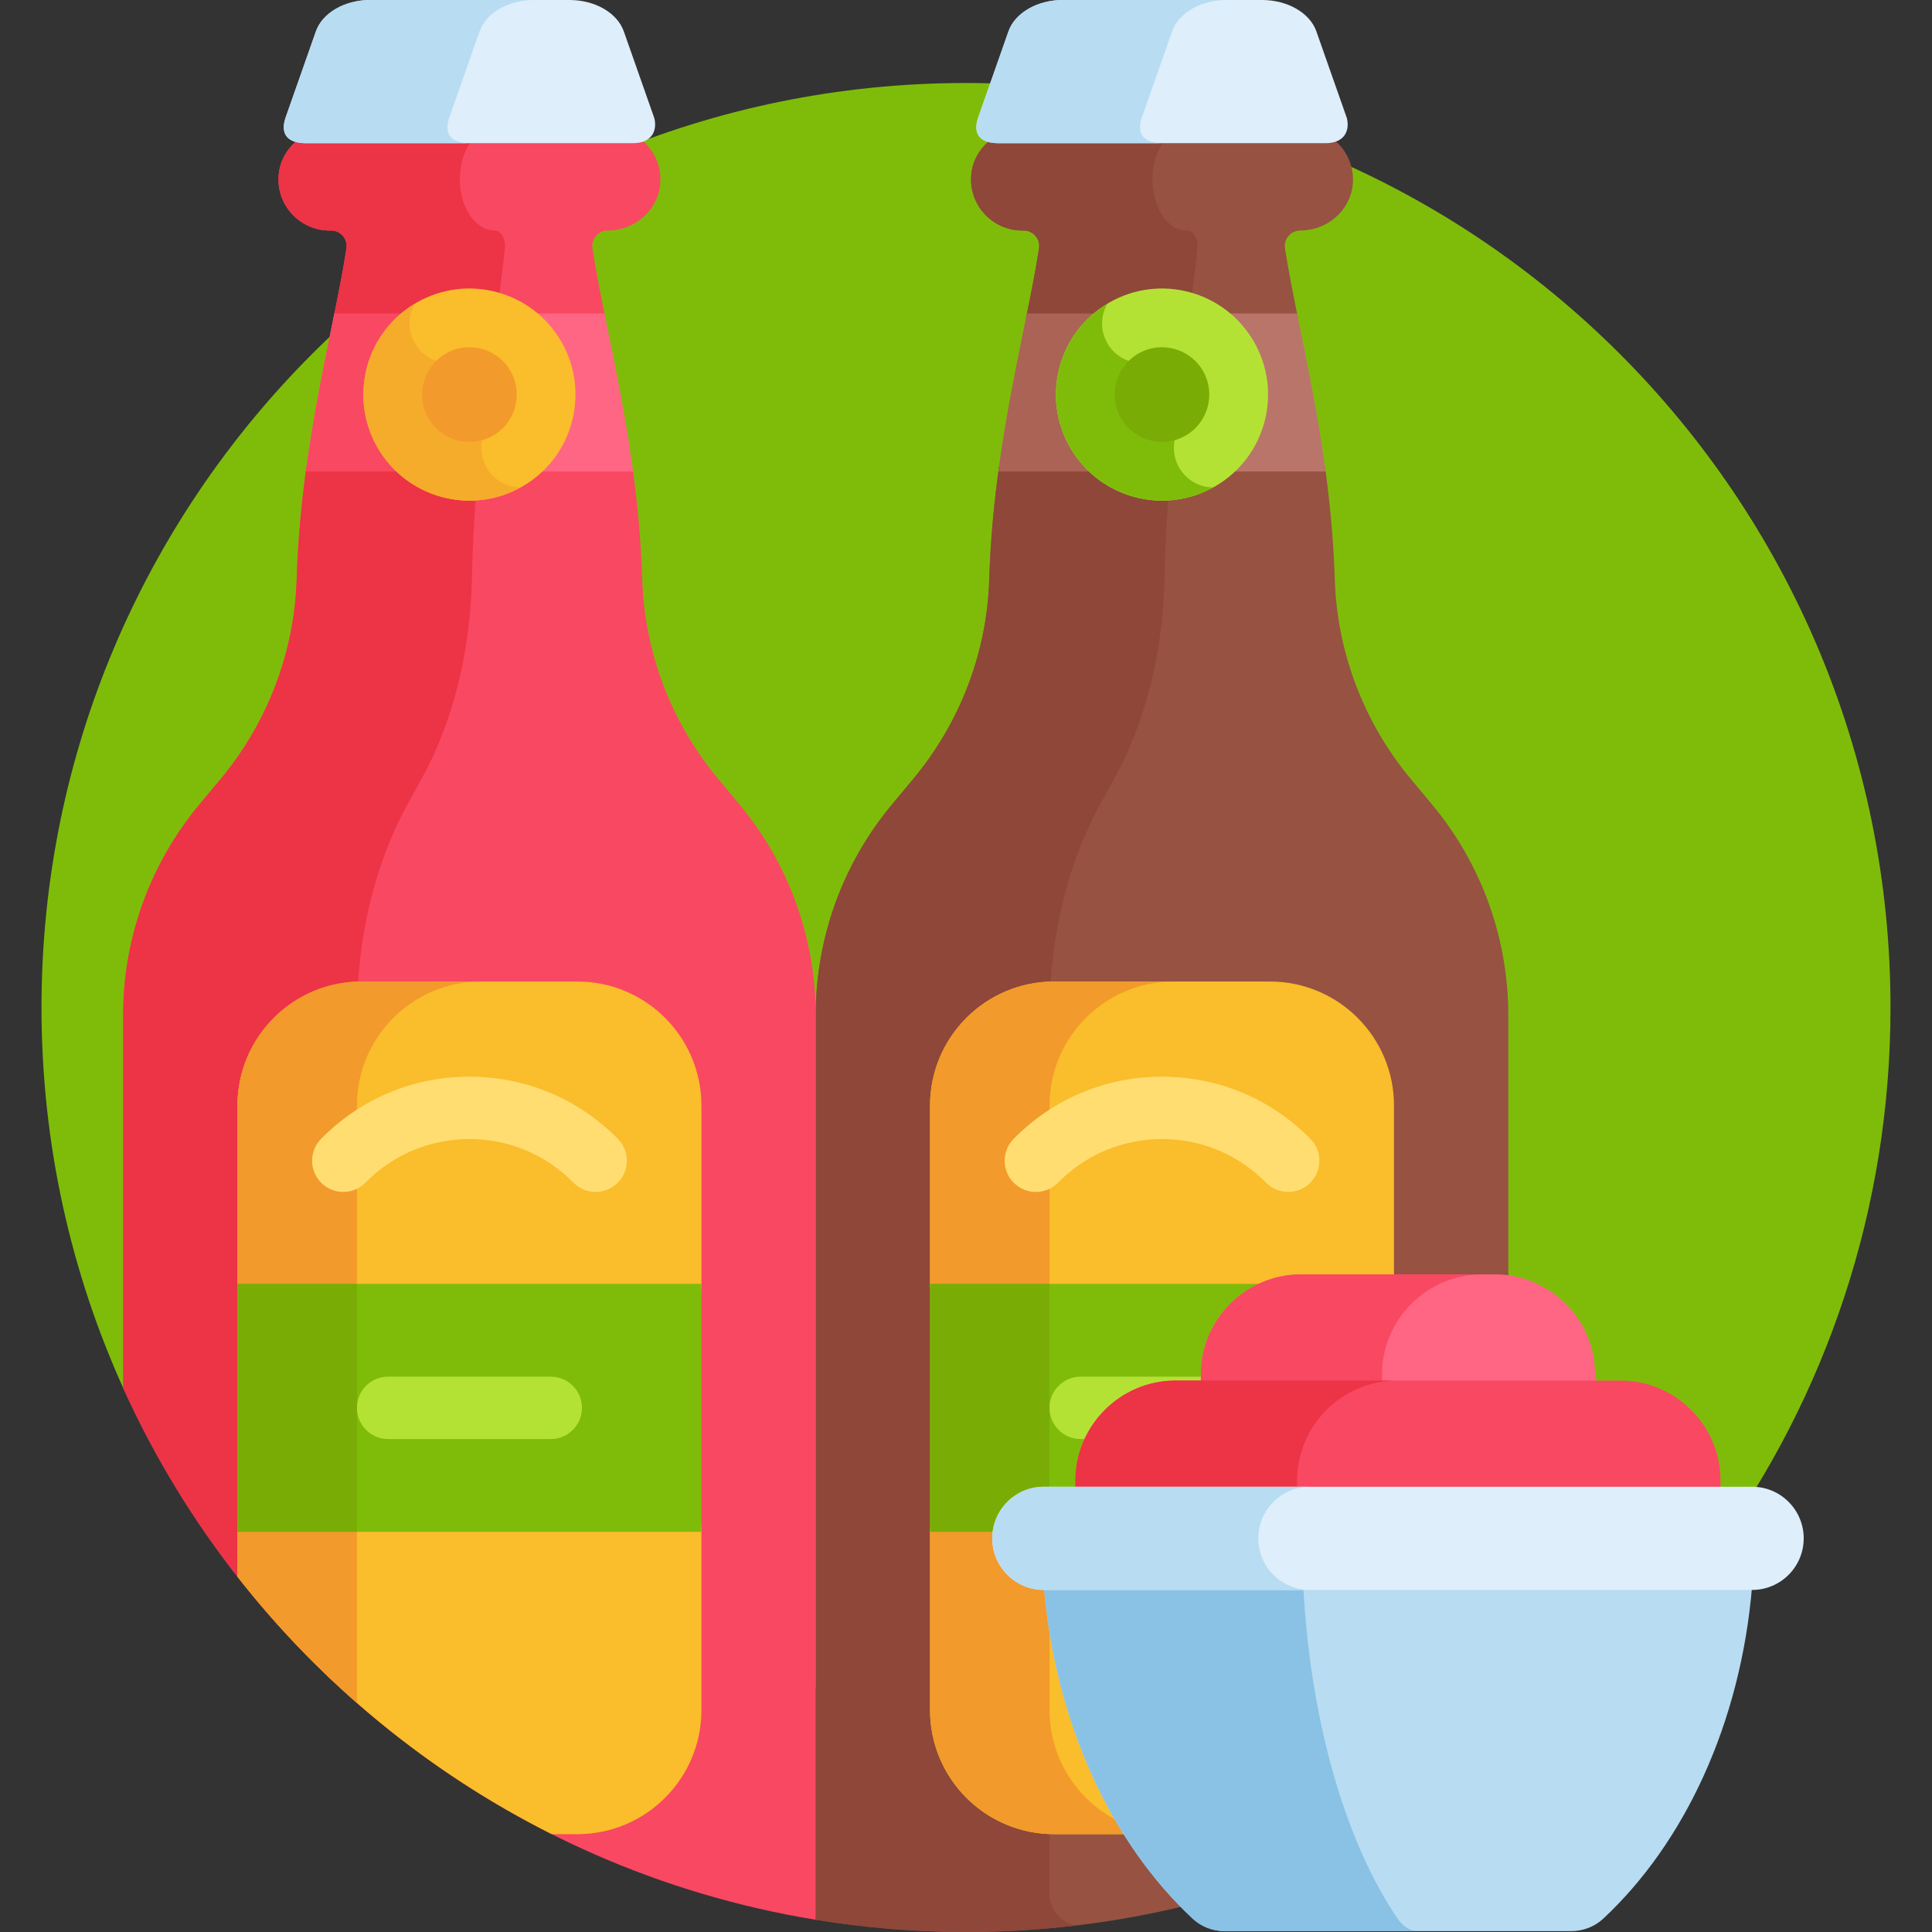 <?xml version="1.0" encoding="iso-8859-1"?>
<!-- Generator: Adobe Illustrator 21.0.0, SVG Export Plug-In . SVG Version: 6.00 Build 0)  -->
<svg version="1.1" id="Capa_1" xmlns="http://www.w3.org/2000/svg" xmlns:xlink="http://www.w3.org/1999/xlink" x="0px" y="0px"
	 viewBox="0 0 512 512" style="enable-background:new 0 0 512 512;" xml:space="preserve">
<rect x="0" y="0" width="512" height="512" fill="#333333" stroke="none"/>
<g>
	<path style="fill:#7FBC0A;" d="M256,21.997c-135.311,0-245.002,109.691-245.002,245.002c0,36.152,7.836,70.471,21.892,101.362
		l303.213,130.23c95.971-33.19,164.898-124.336,164.898-231.592C501.002,131.688,391.311,21.997,256,21.997z"/>
	<path style="fill:#975242;" d="M270.866,61.095h0.422c2.521,0,4.445,2.242,4.061,4.734c-0.885,5.744-2.112,11.942-3.464,18.582
		h72.122c-1.352-6.641-2.579-12.839-3.464-18.582c-0.384-2.492,1.539-4.734,4.061-4.734c7.033,0,13.204-5.189,13.89-12.188
		c0.789-8.042-5.58-14.881-13.468-14.881h-73.737c-7.032,0-13.204,5.188-13.891,12.187
		C256.609,54.254,262.978,61.095,270.866,61.095z"/>
	<path style="fill:#975242;" d="M373.88,206.439c-12.425-14.91-19.544-33.546-20.149-52.945c-0.329-10.556-1.308-20.499-2.6-29.87
		H264.76c-1.292,9.371-2.27,19.315-2.599,29.87c-0.605,19.399-7.724,38.035-20.149,52.945l-5.638,6.766
		c-13.05,15.661-20.196,35.401-20.196,55.786v238.45c0,0.444,0.012,0.886,0.034,1.325C229.163,510.882,242.45,512,256,512
		c53.694,0,103.343-17.286,143.715-46.577V268.992c0-20.385-7.147-40.125-20.196-55.786L373.88,206.439z"/>
	<path style="fill:#BA756A;" d="M343.737,83.075h-71.581c-2.506,12.364-5.494,26.325-7.575,41.885h86.731
		C349.231,109.399,346.243,95.438,343.737,83.075z"/>
	<path style="fill:#8E4739;" d="M314.638,61.095h-0.28c-5.226,0-9.445-6.841-8.922-14.882c0.455-6.999,4.543-12.187,9.202-12.187
		h-43.349c-7.032,0-13.204,5.188-13.891,12.187c-0.789,8.042,5.58,14.882,13.468,14.882h0.422c2.521,0,4.445,2.242,4.061,4.733
		c-0.885,5.744-2.112,11.942-3.464,18.582h43.147c0.896-6.641,1.708-12.839,2.295-18.582
		C317.582,63.337,316.308,61.095,314.638,61.095z"/>
	<path style="fill:#8E4739;" d="M264.76,123.624c-1.3,9.427-2.282,19.433-2.605,30.059c-0.588,19.336-7.759,37.895-20.143,52.757
		l-5.637,6.765c-13.05,15.661-20.197,35.402-20.197,55.787v238.45c0,0.444,0.011,0.886,0.034,1.325
		C229.163,510.882,242.45,512,256,512c9.894,0,19.649-0.591,29.236-1.732c-0.024-0.004-0.047-0.009-0.071-0.013
		c-4.082-0.735-7.024-4.331-7.027-8.478c-0.017-22.913-0.005-101.816-0.009-232.785c0-20.385,4.734-40.125,13.379-55.786
		l3.735-6.766c8.23-14.91,12.947-33.546,13.348-52.945c0.218-10.556,0.866-20.499,1.722-29.87H264.76z"/>
	<path style="fill:#AA6355;" d="M272.155,83.075c-2.506,12.364-5.494,26.325-7.575,41.885h45.613
		c1.378-15.561,3.358-29.521,5.018-41.885H272.155z"/>
	<g>
		<path style="fill:#FABD2B;" d="M369.425,341.512v-48.505c0-18.166-14.726-32.893-32.893-32.893H279.36
			c-18.166,0-32.893,14.727-32.893,32.893v48.505H369.425z"/>
		<path style="fill:#FABD2B;" d="M246.467,404.674v48.506c0,18.166,14.727,32.893,32.893,32.893h57.172
			c18.167,0,32.893-14.727,32.893-32.893v-48.506H246.467z"/>
	</g>
	<g>
		<path style="fill:#F29A2B;" d="M278.129,341.512v-48.505c0-18.166,14.727-32.893,32.893-32.893H279.36
			c-18.166,0-32.893,14.727-32.893,32.893v48.505H278.129z"/>
		<path style="fill:#F29A2B;" d="M278.129,453.18v-48.506h-31.662v48.506c0,18.166,14.727,32.893,32.893,32.893h31.662
			C292.856,486.073,278.129,471.346,278.129,453.18z"/>
	</g>
	<rect x="246.467" y="340.243" style="fill:#7FBC0A;" width="122.958" height="65.701"/>
	<rect x="246.467" y="340.243" style="fill:#79AD05;" width="31.662" height="65.701"/>
	<g>
		<path style="fill:#FFDD71;" d="M335.494,313.411c-7.328-7.449-17.111-11.551-27.547-11.551c-10.436,0-20.22,4.102-27.549,11.551
			c-3.201,3.255-8.436,3.297-11.69,0.096c-3.255-3.202-3.298-8.437-0.095-11.691c10.461-10.634,24.43-16.49,39.334-16.49
			c14.904,0,28.873,5.856,39.334,16.49c3.202,3.255,3.159,8.489-0.096,11.691C343.934,316.704,338.7,316.67,335.494,313.411z"/>
	</g>
	<g>
		<path style="fill:#B4E234;" d="M329.497,381.36h-43.102c-4.565,0-8.267-3.701-8.267-8.267s3.701-8.267,8.267-8.267h43.102
			c4.565,0,8.267,3.701,8.267,8.267S334.063,381.36,329.497,381.36z"/>
	</g>
	<path style="fill:#F94862;" d="M87.329,61.095h0.422c2.521,0,4.445,2.242,4.061,4.734c-0.885,5.744-2.112,11.942-3.464,18.582
		h72.122c-1.352-6.641-2.579-12.839-3.464-18.582c-0.384-2.492,1.54-4.734,4.061-4.734c7.033,0,13.204-5.189,13.89-12.188
		c0.789-8.042-5.58-14.881-13.468-14.881H87.752c-7.033,0-13.204,5.188-13.891,12.187C73.071,54.254,79.44,61.095,87.329,61.095z"/>
	<path style="fill:#F94862;" d="M190.343,206.439c-12.424-14.91-19.544-33.546-20.149-52.945
		c-0.329-10.556-1.307-20.499-2.599-29.87H81.223c-1.292,9.371-2.271,19.315-2.599,29.87c-0.605,19.399-7.724,38.035-20.149,52.945
		l-5.639,6.766c-13.05,15.661-20.196,35.401-20.196,55.786v98.831c33.188,73.406,101.503,127.515,183.505,140.933
		c0.022-0.435,0.033-0.873,0.033-1.314v-238.45c0-20.385-7.147-40.125-20.196-55.786L190.343,206.439z"/>
	<path style="fill:#FF6683;" d="M160.199,83.075H88.618c-2.506,12.364-5.494,26.325-7.575,41.885h86.731
		C165.693,109.399,162.705,95.438,160.199,83.075z"/>
	<path style="fill:#ED3346;" d="M131.495,84.41c0.896-6.641,1.709-12.839,2.295-18.583c0.254-2.492-1.02-4.733-2.69-4.733
		c-4.659,0-8.747-5.189-9.202-12.188c-0.522-8.039,3.693-14.875,8.916-14.881H87.752c-7.033,0-13.204,5.188-13.891,12.187
		c-0.789,8.042,5.58,14.882,13.468,14.882h0.422c2.521,0,4.445,2.242,4.061,4.733c-0.885,5.744-2.112,11.942-3.464,18.582h72.122
		l-0.001,0H131.495z"/>
	<g>
		<path style="fill:#ED3346;" d="M94.591,268.992c0-20.385,4.734-40.125,13.379-55.786l3.735-6.766
			c8.231-14.91,12.947-33.546,13.348-52.945c0.218-10.555,0.866-20.499,1.722-29.87H81.223c-1.292,9.371-2.271,19.314-2.599,29.87
			c-0.605,19.399-7.724,38.035-20.149,52.945l-5.639,6.766c-13.05,15.661-20.196,35.401-20.196,55.786v98.831
			c14.522,32.122,35.772,60.548,61.951,83.488V268.992z"/>
	</g>
	<path style="fill:#F94862;" d="M88.618,83.075c-2.506,12.364-5.494,26.325-7.575,41.885l45.613,0
		c1.379-15.561,3.357-29.521,5.018-41.885H88.618z"/>
	<g>
		<path style="fill:#FABD2B;" d="M185.888,341.653v-48.646c0-18.166-14.727-32.893-32.893-32.893H95.822
			c-18.166,0-32.893,14.727-32.893,32.893v48.646H185.888z"/>
		<path style="fill:#FABD2B;" d="M62.93,404.533v13.303c22.273,28.469,50.709,51.876,83.296,68.237h6.769
			c18.166,0,32.893-14.727,32.893-32.893v-48.647H62.93z"/>
	</g>
	<g>
		<path style="fill:#F29A2B;" d="M94.591,341.653v-48.646c0-18.166,14.727-32.893,32.893-32.893H95.822
			c-18.166,0-32.893,14.727-32.893,32.893v48.646H94.591z"/>
		<path style="fill:#F29A2B;" d="M62.93,404.533v13.303c9.485,12.124,20.097,23.318,31.662,33.453v-46.756H62.93z"/>
	</g>
	<g>
		<path style="fill:#FFDD71;" d="M151.956,313.411c-7.328-7.449-17.111-11.551-27.547-11.551s-20.22,4.102-27.548,11.551
			c-3.201,3.255-8.436,3.297-11.69,0.096c-3.255-3.202-3.298-8.437-0.095-11.691c10.461-10.634,24.43-16.49,39.334-16.49
			c14.904,0,28.873,5.856,39.334,16.49c3.202,3.255,3.159,8.489-0.096,11.691C160.396,316.704,155.163,316.67,151.956,313.411z"/>
	</g>
	<path style="fill:#FF6683;" d="M396.203,337.723h-51.448c-14.58,0-26.51,11.93-26.51,26.51v2.643h104.468v-2.643
		C422.713,349.653,410.783,337.723,396.203,337.723z"/>
	<path style="fill:#F94862;" d="M392.755,337.723h-48c-14.581,0-26.51,11.93-26.51,26.51v2.644h48v-2.644
		C366.245,349.653,378.174,337.723,392.755,337.723z"/>
	<path style="fill:#F94862;" d="M429.45,365.864H311.507c-14.58,0-26.51,11.929-26.51,26.51v2.643h170.963v-2.643
		C455.961,377.793,444.031,365.864,429.45,365.864z"/>
	<path style="fill:#ED3346;" d="M370.257,365.864h-58.75c-14.58,0-26.51,11.93-26.51,26.51v2.643h58.75v-2.643
		C343.747,377.794,355.677,365.864,370.257,365.864z"/>
	<path style="fill:#B8DCF2;" d="M276.629,420.337c3.045,36.392,17.933,68.065,39.463,88.14c2.301,2.145,5.357,3.292,8.503,3.292
		h91.767c3.146,0,6.202-1.147,8.503-3.292c21.53-20.075,36.418-51.749,39.463-88.14H276.629z"/>
	<path style="fill:#89C2E5;" d="M370.386,508.477c-13.645-20.075-23.079-51.749-25.009-88.14h-68.748
		c3.045,36.392,17.933,68.065,39.463,88.14c2.3,2.145,5.357,3.292,8.503,3.292h51.179
		C373.781,511.769,371.844,510.622,370.386,508.477z"/>
	<g>
		<path style="fill:#DEEEFA;" d="M464.329,421.35h-187.7c-7.551,0-13.672-6.121-13.672-13.672c0-7.551,6.121-13.673,13.672-13.673
			h187.7c7.551,0,13.672,6.121,13.672,13.673C478.001,415.229,471.88,421.35,464.329,421.35z"/>
	</g>
	<path style="fill:#B8DCF2;" d="M333.457,407.677c0-7.551,6.121-13.673,13.672-13.673h-70.5c-7.551,0-13.672,6.121-13.672,13.673
		s6.121,13.672,13.672,13.672h70.5C339.578,421.35,333.457,415.229,333.457,407.677z"/>
	<path style="fill:#DEEEFA;" d="M165.317,8.318C163.594,3.415,157.688,0,150.934,0H98.102c-6.754,0-12.66,3.415-14.383,8.318
		L75.62,31.354c-1.353,4.256,0.639,6.59,5.467,6.59h86.655c4.828,0,6.484-3.092,5.673-6.59L165.317,8.318z"/>
	<path style="fill:#B8DCF2;" d="M118.985,31.354l8.098-23.036C128.807,3.416,134.714,0,141.467,0H98.101
		c-6.754,0-12.66,3.415-14.383,8.318L75.62,31.354c-1.353,4.256,0.639,6.59,5.467,6.59h43.365
		C119.625,37.944,117.632,35.61,118.985,31.354z"/>
	
		<ellipse transform="matrix(0.866 -0.5 0.5 0.866 -35.617 76.214)" style="fill:#FABD2B;" cx="124.409" cy="104.569" rx="28.107" ry="28.107"/>
	<rect x="62.93" y="340.243" style="fill:#7FBC0A;" width="122.958" height="65.701"/>
	<rect x="62.93" y="340.243" style="fill:#79AD05;" width="31.662" height="65.701"/>
	<g>
		<path style="fill:#B4E234;" d="M145.959,381.36h-43.101c-4.566,0-8.267-3.701-8.267-8.267s3.701-8.267,8.267-8.267h43.101
			c4.566,0,8.267,3.701,8.267,8.267S150.525,381.36,145.959,381.36z"/>
	</g>
	<path style="fill:#DEEEFA;" d="M348.855,8.318C347.131,3.415,341.225,0,334.471,0h-52.832c-6.754,0-12.66,3.415-14.383,8.318
		l-8.098,23.036c-1.353,4.256,0.639,6.59,5.467,6.59h86.655c4.828,0,6.484-3.092,5.673-6.59L348.855,8.318z"/>
	<path style="fill:#B8DCF2;" d="M302.523,31.354l8.098-23.036C312.345,3.416,318.251,0,325.004,0h-43.365
		c-6.754,0-12.66,3.415-14.383,8.318l-8.098,23.036c-1.353,4.256,0.639,6.59,5.467,6.59h43.366
		C303.162,37.944,301.17,35.61,302.523,31.354z"/>
	<g>
		<path style="fill:#F6AC2B;" d="M128.965,123.941c-1.864-3.228-1.81-7.03-0.206-10.107l-10.177-17.627
			c-3.467-0.15-6.786-2.004-8.65-5.232c-1.942-3.365-1.802-7.353,0.006-10.494c-13.116,7.875-17.55,24.838-9.87,38.14
			c7.666,13.279,24.529,17.927,37.896,10.559C134.372,129.145,130.891,127.277,128.965,123.941z"/>
	</g>
	
		<ellipse transform="matrix(0.866 -0.5 0.5 0.866 -35.617 76.214)" style="fill:#F29A2B;" cx="124.409" cy="104.569" rx="12.542" ry="12.542"/>
	
		<ellipse transform="matrix(0.866 -0.5 0.5 0.866 -11.027 167.983)" style="fill:#B4E234;" cx="307.946" cy="104.569" rx="28.107" ry="28.107"/>
	<g>
		<path style="fill:#7FBC0A;" d="M312.503,123.941c-1.864-3.228-1.809-7.03-0.206-10.107L302.12,96.208
			c-3.467-0.15-6.786-2.004-8.65-5.232c-1.943-3.365-1.803-7.353,0.005-10.494c-13.116,7.875-17.55,24.838-9.871,38.14
			c7.666,13.279,24.529,17.927,37.896,10.559C317.909,129.145,314.429,127.277,312.503,123.941z"/>
	</g>
	
		<ellipse transform="matrix(0.866 -0.5 0.5 0.866 -11.027 167.983)" style="fill:#79AD05;" cx="307.946" cy="104.569" rx="12.542" ry="12.542"/>
</g>
<g>
</g>
<g>
</g>
<g>
</g>
<g>
</g>
<g>
</g>
<g>
</g>
<g>
</g>
<g>
</g>
<g>
</g>
<g>
</g>
<g>
</g>
<g>
</g>
<g>
</g>
<g>
</g>
<g>
</g>
</svg>
